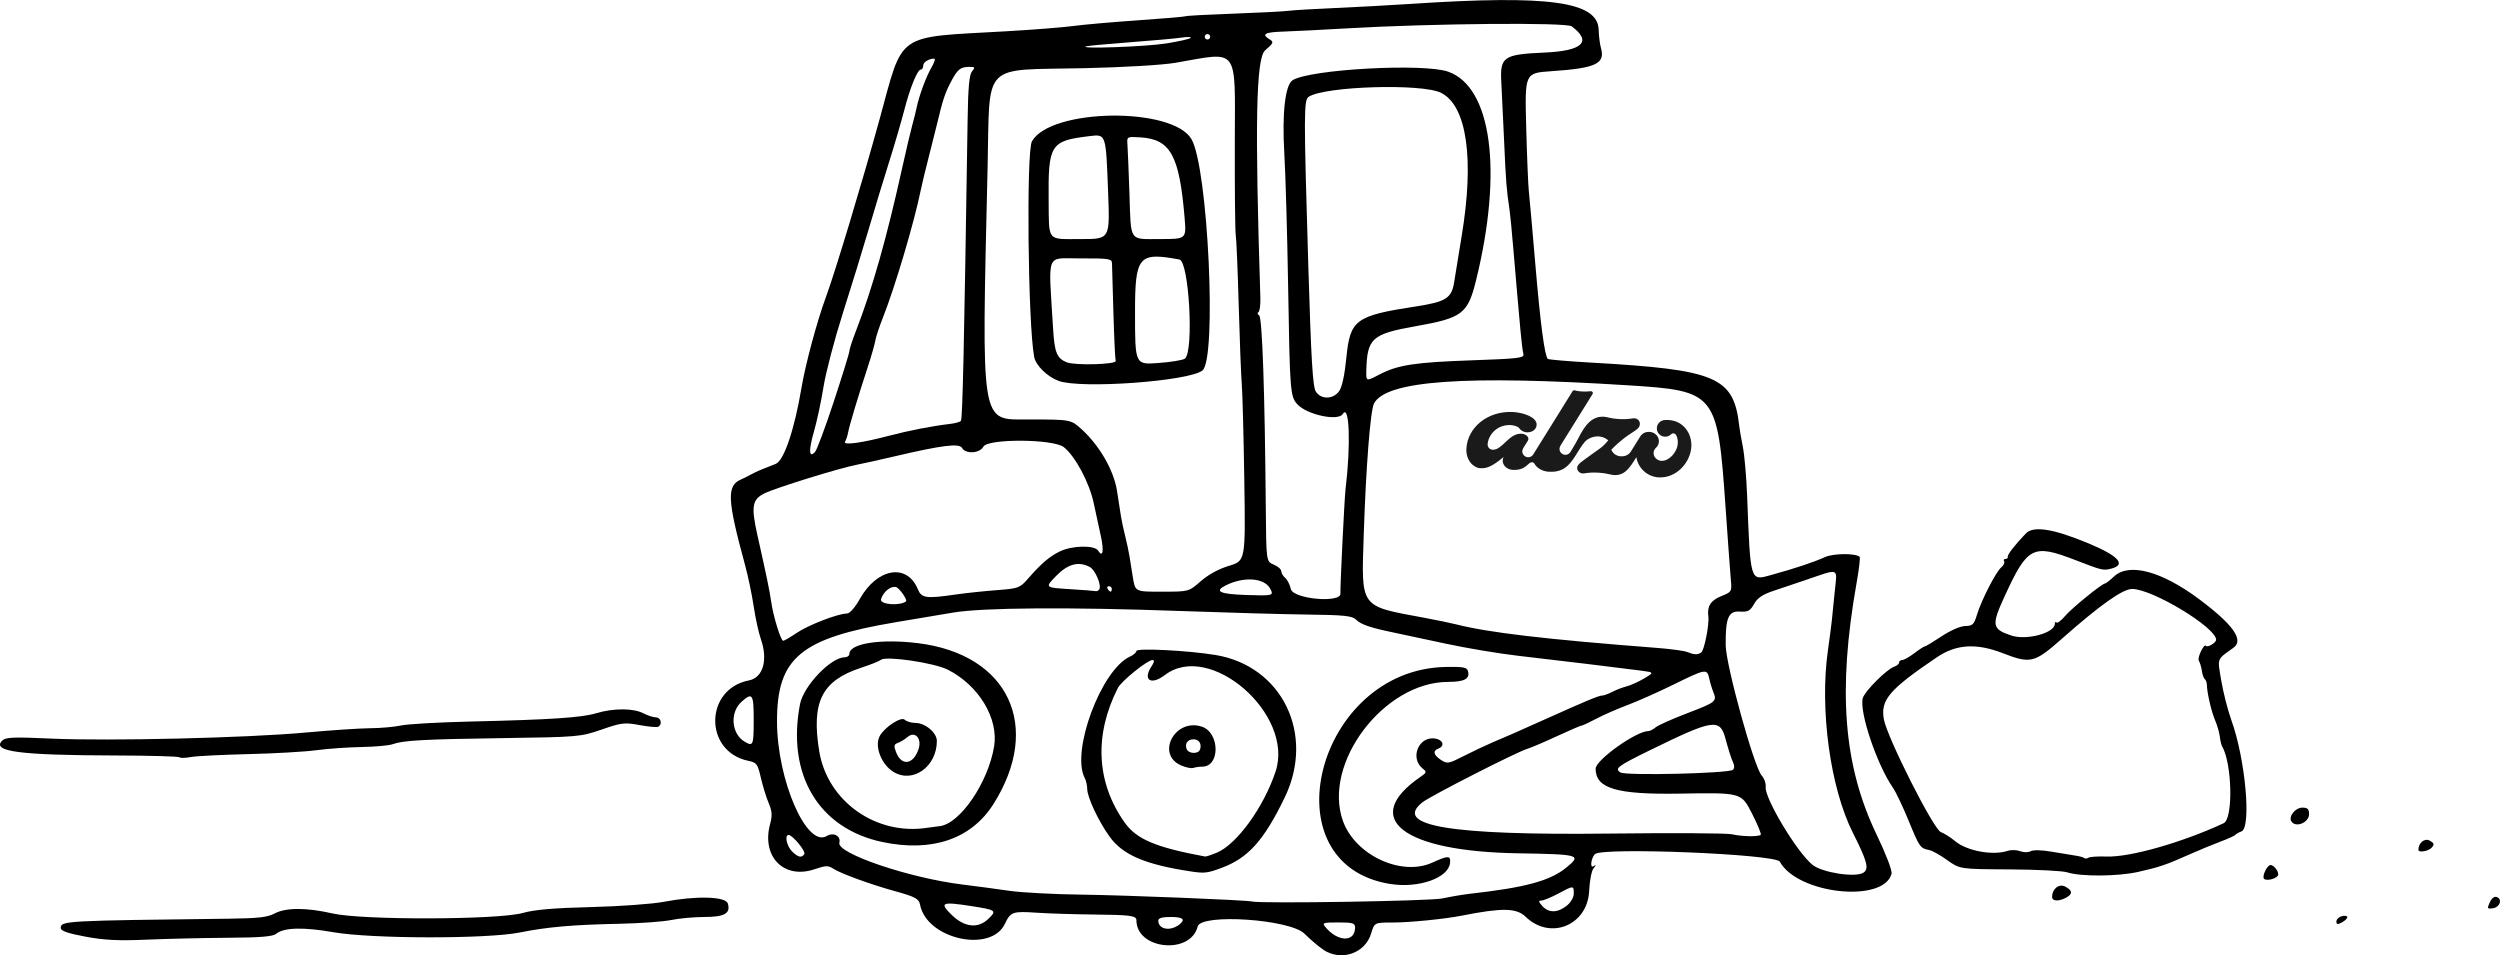 <?xml version="1.0" encoding="UTF-8" standalone="no"?>
<!-- Created with Inkscape (http://www.inkscape.org/) -->

<svg
   width="161.319mm"
   height="61.634mm"
   viewBox="0 0 161.319 61.634"
   version="1.1"
   id="svg1184"
   inkscape:version="1.2.1 (9c6d41e, 2022-07-14)"
   sodipodi:docname="bulldoze.svg"
   xmlns:inkscape="http://www.inkscape.org/namespaces/inkscape"
   xmlns:sodipodi="http://sodipodi.sourceforge.net/DTD/sodipodi-0.dtd"
   xmlns="http://www.w3.org/2000/svg"
   xmlns:svg="http://www.w3.org/2000/svg">
  <sodipodi:namedview
     id="namedview1186"
     pagecolor="#505050"
     bordercolor="#ffffff"
     borderopacity="1"
     inkscape:showpageshadow="0"
     inkscape:pageopacity="0"
     inkscape:pagecheckerboard="1"
     inkscape:deskcolor="#505050"
     inkscape:document-units="mm"
     showgrid="false"
     inkscape:zoom="0.2102413"
     inkscape:cx="-347.22007"
     inkscape:cy="90.372348"
     inkscape:window-width="1440"
     inkscape:window-height="456"
     inkscape:window-x="0"
     inkscape:window-y="0"
     inkscape:window-maximized="0"
     inkscape:current-layer="layer1" />
  <defs
     id="defs1181" />
  <g
     inkscape:label="Calque 1"
     inkscape:groupmode="layer"
     id="layer1"
     transform="translate(-129.506,-123.975)">
    <path
       style="fill:#000000;stroke-width:1"
       d="m 214.918,185.27 c -0.291,-0.187 -0.847,-0.657 -1.235,-1.044 -0.939,-0.936 -6.679,-1.323 -6.894,-0.465 -0.463,1.844 -3.953,1.488 -3.953,-0.403 0,-0.297 -0.377,-0.348 -2.74,-0.371 -1.258,-0.012 -2.922,-0.065 -3.698,-0.117 -1.548,-0.105 -1.681,-0.058 -2.047,0.715 -0.903,1.911 -5.04,0.989 -5.473,-1.22 -0.079,-0.401 -0.299,-0.52 -1.652,-0.894 -1.52,-0.42 -3.462,-1.127 -3.928,-1.429 -0.354,-0.23 -0.496,-0.227 -1.232,0.023 -1.973,0.67 -3.433,-0.81 -2.869,-2.907 0.152,-0.563 0.133,-0.834 -0.093,-1.37 -0.155,-0.367 -0.381,-1.102 -0.503,-1.633 -0.204,-0.887 -0.269,-0.975 -0.804,-1.085 -2.874,-0.588 -2.843,-4.636 0.04,-5.191 0.912,-0.176 1.238,-1.327 0.761,-2.681 -0.137,-0.389 -0.343,-1.331 -0.457,-2.095 -0.114,-0.763 -0.37,-1.983 -0.569,-2.711 -1.136,-4.161 -1.18,-5.076 -0.258,-5.476 0.212,-0.092 0.505,-0.238 0.651,-0.324 0.146,-0.086 0.463,-0.235 0.706,-0.331 0.243,-0.096 0.644,-0.256 0.892,-0.354 0.533,-0.212 1.207,-2.207 1.664,-4.925 0.254,-1.509 1.008,-4.307 1.572,-5.834 0.591,-1.6 2.356,-7.45 3.466,-11.487 1.561,-5.681 0.953,-5.256 8.117,-5.665 1.762,-0.101 3.73,-0.255 4.374,-0.343 0.643,-0.088 2.519,-0.253 4.168,-0.367 1.649,-0.114 3.041,-0.233 3.094,-0.265 0.052,-0.032 1.441,-0.107 3.087,-0.166 1.645,-0.059 3.23,-0.141 3.521,-0.181 0.291,-0.04 1.64,-0.121 2.999,-0.18 1.358,-0.059 3.581,-0.18 4.939,-0.27 8.906,-0.589 12.055,-0.153 12.1,1.675 0.01,0.394 0.075,0.914 0.144,1.157 0.296,1.031 -0.31,1.317 -3.198,1.513 -1.714,0.116 -1.714,0.116 -1.623,3.579 0.05,1.905 0.127,3.781 0.171,4.169 0.044,0.388 0.235,2.531 0.424,4.763 0.318,3.757 0.594,5.849 0.799,6.054 0.046,0.046 1.296,0.153 2.777,0.237 8.165,0.463 9.226,0.921 9.582,4.129 0.022,0.201 0.126,0.797 0.23,1.323 0.104,0.526 0.228,1.949 0.275,3.162 0.214,5.564 0.187,5.471 1.515,5.103 1.602,-0.444 2.788,-0.838 3.507,-1.166 0.544,-0.248 1.994,-0.257 2.238,-0.013 0.046,0.046 -0.04,0.79 -0.193,1.652 -1.237,6.978 -0.854,11.816 1.29,16.274 0.606,1.26 1.013,2.324 0.962,2.517 -0.502,1.919 -6.068,1.319 -7.211,-0.777 -0.267,-0.49 -11.511,-0.945 -11.935,-0.483 -0.243,0.264 -0.326,0.918 -0.1,0.782 0.198,-0.119 0.2,-0.095 0.012,0.137 -0.125,0.154 -0.25,0.803 -0.278,1.441 -0.097,2.232 -2.509,3.22 -4.1,1.679 -0.591,-0.573 -1.513,-0.589 -4.127,-0.071 -1.093,0.217 -3.358,0.442 -4.442,0.442 -1.188,0 -1.188,0 -1.399,0.703 -0.384,1.282 -1.91,1.814 -3.067,1.07 z m 2.028,-1.447 c 0,-0.281 -0.148,-0.325 -1.08,-0.325 -0.986,0 -1.059,0.025 -0.838,0.293 0.807,0.978 1.918,0.996 1.918,0.032 z m -11.333,-0.196 c 0.412,-0.322 0.222,-0.482 -0.573,-0.482 -0.534,0 -0.794,0.075 -0.794,0.229 0,0.575 0.773,0.718 1.367,0.253 z m -12.359,-0.336 c 0.596,-0.56 0.55,-0.596 -1.063,-0.847 -1.933,-0.301 -2.093,-0.228 -1.263,0.578 0.808,0.785 1.671,0.884 2.326,0.269 z m 37.338,-0.864 c 0.274,-0.216 0.465,-0.541 0.465,-0.794 0,-0.528 -0.005,-0.528 -1.021,0.013 -0.456,0.243 -0.941,0.441 -1.078,0.441 -0.191,0 -0.175,0.082 0.07,0.353 0.41,0.453 0.977,0.449 1.564,-0.013 z m -8.002,-0.481 c 0.534,-0.115 1.327,-0.249 1.764,-0.298 3.603,-0.405 5.187,-0.837 6.236,-1.701 0.983,-0.81 0.866,-0.844 -3.149,-0.911 -7.461,-0.123 -10.173,-2.259 -6.269,-4.937 0.39,-0.267 0.405,-0.32 0.149,-0.52 -0.877,-0.686 -0.257,-2.149 0.823,-1.942 0.491,0.094 0.6,0.477 0.182,0.637 -0.384,0.148 -0.325,0.418 0.162,0.737 0.402,0.264 0.486,0.25 1.455,-0.245 0.566,-0.289 1.425,-0.695 1.91,-0.903 0.485,-0.208 1.041,-0.446 1.235,-0.529 0.194,-0.083 1.147,-0.508 2.117,-0.944 2.68,-1.204 3.466,-1.531 3.682,-1.532 0.109,-5.3e-4 0.402,-0.107 0.651,-0.237 0.249,-0.13 0.662,-0.289 0.918,-0.353 0.256,-0.064 0.766,-0.294 1.133,-0.511 0.668,-0.394 0.668,-0.394 -0.213,-0.511 -1.232,-0.163 -5.214,-0.644 -7.914,-0.956 -1.249,-0.144 -3.352,-0.497 -4.674,-0.783 -1.322,-0.286 -2.84,-0.611 -3.374,-0.721 -1.496,-0.309 -2.094,-0.515 -2.41,-0.831 -0.242,-0.242 -0.762,-0.296 -3.129,-0.325 -1.562,-0.019 -5.26,-0.123 -8.219,-0.23 -7.116,-0.258 -12.732,-0.22 -14.64,0.101 -0.825,0.138 -2.491,0.418 -3.704,0.622 -6.164,1.035 -7.676,2.3 -7.668,6.413 0.007,3.778 1.916,8.165 3.212,7.383 0.434,-0.262 0.925,0.002 0.811,0.436 -0.179,0.685 4.504,2.274 7.946,2.696 0.885,0.108 2.247,0.291 3.027,0.405 0.78,0.114 2.884,0.225 4.674,0.247 2.797,0.034 10.579,0.347 10.973,0.442 0.613,0.148 11.514,-0.028 12.303,-0.198 z m -3.363,-0.928 c -7.985,-1.259 -4.771,-13.859 3.573,-14.006 1.145,-0.02 1.368,0.023 1.435,0.279 0.128,0.489 -0.239,0.685 -1.285,0.685 -4.146,0 -8.123,5.261 -6.787,8.977 0.793,2.206 3.771,3.593 5.764,2.685 1.036,-0.472 1.198,-0.468 1.146,0.023 -0.102,0.967 -2.021,1.644 -3.846,1.356 z m -12.864,-0.809 c -2.954,-0.444 -4.41,-1.066 -5.259,-2.248 -0.716,-0.997 -1.44,-2.54 -1.442,-3.073 -8.8e-4,-0.225 -0.073,-0.542 -0.159,-0.706 -0.905,-1.709 1.058,-6.99 2.913,-7.836 0.231,-0.105 0.419,-0.269 0.419,-0.364 0,-0.203 3.364,-0.033 5.115,0.26 4.294,0.717 6.426,5.111 4.457,9.189 -1.326,2.749 -2.354,3.902 -4.038,4.532 -0.948,0.355 -1.132,0.377 -2.007,0.246 z m 1.669,-1.217 c 1.29,-0.539 3.035,-2.955 3.787,-5.244 1.211,-3.685 -4.24,-8.43 -7.141,-6.218 -0.898,0.685 -1.452,0.335 -0.872,-0.549 0.186,-0.284 0.206,-0.416 0.064,-0.416 -0.325,0 -2.007,1.36 -2.233,1.805 -1.545,3.045 -1.388,6.113 0.447,8.69 0.764,1.073 2.011,1.598 5.184,2.184 0.061,0.011 0.405,-0.102 0.765,-0.253 z m -2.312,-5.626 c -1.653,-0.721 -0.394,-3.076 1.337,-2.501 1.166,0.387 1.191,2.58 0.029,2.58 -0.188,0 -0.447,0.037 -0.576,0.082 -0.129,0.045 -0.485,-0.027 -0.79,-0.16 z m 1.22,-1.024 c 0.125,-0.359 -0.062,-0.661 -0.409,-0.661 -0.389,0 -0.588,0.275 -0.454,0.626 0.12,0.314 0.756,0.34 0.862,0.036 z m -20.509,5.964 c -4.101,-0.871 -6.176,-4.351 -5.303,-8.893 0.225,-1.171 1.985,-3.02 2.878,-3.023 0.17,-5.3e-4 0.309,-0.101 0.309,-0.223 0,-0.672 2.019,-0.986 4.426,-0.69 5.852,0.721 8.033,5.371 4.87,10.381 -1.428,2.261 -3.972,3.129 -7.179,2.448 z m 3.704,-1.02 c 1.318,-0.148 3.136,-2.81 3.519,-5.151 0.295,-1.804 -0.994,-3.936 -2.99,-4.947 -0.875,-0.443 -3.984,-0.902 -4.309,-0.636 -0.104,0.085 -0.68,0.315 -1.281,0.511 -2.54,0.831 -3.227,2.2 -2.704,5.392 0.529,3.23 3.667,5.451 6.971,4.935 0.194,-0.03 0.551,-0.077 0.794,-0.105 z m -2.972,-3.499 c -0.786,-0.478 -1.243,-1.658 -0.895,-2.309 0.309,-0.577 1.391,-1.286 1.617,-1.06 0.112,0.112 0.415,0.204 0.674,0.204 0.645,0 1.4,0.628 1.4,1.165 0,1.656 -1.545,2.761 -2.796,2 z m 1.616,-1.478 c 0.228,-0.683 -0.233,-1.187 -0.711,-0.776 -0.173,0.149 -0.452,0.319 -0.621,0.379 -0.256,0.091 -0.276,0.189 -0.121,0.596 0.35,0.922 1.114,0.817 1.453,-0.199 z m 60.959,7.983 c 0.39,-0.244 0.266,-0.723 -0.668,-2.572 -1.461,-2.895 -2.156,-7.963 -1.614,-11.773 0.111,-0.776 0.225,-1.649 0.254,-1.94 0.029,-0.291 0.115,-1.142 0.19,-1.891 0.156,-1.547 0.357,-1.475 -1.939,-0.693 -0.582,0.198 -1.489,0.504 -2.015,0.678 -0.702,0.233 -1.036,0.459 -1.254,0.847 -0.253,0.45 -0.392,0.524 -0.932,0.491 -0.724,-0.043 -0.912,0.405 -0.9,2.155 0.009,1.29 1.828,7.88 2.328,8.432 0.166,0.183 0.279,0.506 0.252,0.718 -0.093,0.712 2.028,4.243 3.028,5.041 0.628,0.5 2.753,0.83 3.27,0.507 z m -68.333,-1.207 c 0.11,-0.177 -0.759,-1.232 -1.015,-1.232 -0.27,0 -0.121,0.717 0.22,1.058 0.391,0.391 0.629,0.443 0.796,0.173 z m 61.716,-1.243 c 0.052,-0.052 -0.21,-0.686 -0.582,-1.409 -0.677,-1.314 -0.677,-1.314 -4.637,-1.247 -4.082,0.069 -5.435,-0.331 -5.435,-1.608 0,-0.561 2.62,-2.428 3.406,-2.428 0.1,0 0.307,-0.107 0.461,-0.238 0.153,-0.131 1.051,-0.534 1.996,-0.895 1.905,-0.728 1.974,-0.783 1.737,-1.368 -0.091,-0.226 -0.213,-0.628 -0.27,-0.895 -0.137,-0.643 -0.224,-0.628 -2.29,0.389 -0.977,0.481 -2.32,1.079 -2.984,1.328 -0.665,0.249 -1.577,0.65 -2.027,0.889 -0.45,0.24 -0.871,0.436 -0.935,0.436 -0.064,0 -0.779,0.307 -1.589,0.683 -0.81,0.376 -1.671,0.743 -1.914,0.816 -0.692,0.208 -6.237,3.036 -6.761,3.448 -1.937,1.524 1.769,2.144 12.065,2.021 4.019,-0.048 7.57,-0.028 7.891,0.044 0.674,0.152 1.73,0.171 1.869,0.032 z m -1.788,-4.197 c 0.1,-0.1 0.099,-0.29 -0.004,-0.491 -0.092,-0.18 -0.308,-0.858 -0.48,-1.505 -0.354,-1.334 -0.781,-1.27 -4.851,0.725 -2.118,1.039 -2.315,1.185 -1.941,1.443 0.326,0.225 7.038,0.067 7.276,-0.171 z m -63.193,-3.2 c 0,-1.693 -0.079,-1.814 -0.779,-1.191 -0.777,0.691 -0.666,2.08 0.206,2.588 0.537,0.313 0.573,0.225 0.573,-1.397 z m 61.141,-4.368 c 0.197,-0.128 0.531,-1.825 0.46,-2.334 -0.09,-0.643 0.156,-1.028 0.827,-1.297 0.678,-0.271 0.694,-0.297 0.627,-1.034 -0.038,-0.416 -0.193,-2.542 -0.345,-4.725 -0.514,-7.367 -0.612,-7.49 -6.265,-7.847 -10.563,-0.667 -15.628,-0.307 -16.416,1.167 -0.236,0.442 -0.521,4.081 -0.666,8.515 -0.154,4.714 -0.279,4.542 3.854,5.307 0.825,0.153 1.777,0.349 2.117,0.436 2.073,0.531 5.767,0.964 12.965,1.519 0.873,0.067 1.746,0.186 1.94,0.264 0.454,0.183 0.659,0.189 0.905,0.029 z m -58.358,-1.265 c 0.753,-0.511 2.661,-1.246 3.232,-1.246 0.181,0 0.517,-0.381 0.839,-0.952 1.121,-1.986 3.037,-2.308 3.733,-0.627 0.245,0.591 0.517,0.63 2.466,0.348 0.631,-0.091 1.81,-0.216 2.622,-0.278 1.415,-0.107 1.498,-0.138 2.028,-0.745 0.855,-0.977 1.377,-1.424 2.051,-1.755 0.779,-0.383 2.245,-0.415 2.468,-0.054 0.3,0.485 0.391,0.033 0.184,-0.909 -0.114,-0.516 -0.325,-1.491 -0.468,-2.167 -0.28,-1.313 -1.195,-3.023 -1.927,-3.599 -0.678,-0.533 -4.907,-0.559 -5.189,-0.031 -0.233,0.436 -1.147,0.493 -1.375,0.086 -0.179,-0.319 -1.28,-0.183 -4.362,0.541 -0.97,0.228 -2.042,0.466 -2.381,0.529 -1.109,0.206 -5.344,1.518 -6.032,1.869 -0.776,0.396 -0.846,0.845 -0.426,2.716 0.577,2.565 0.786,3.574 0.877,4.233 0.13,0.943 0.624,2.558 0.781,2.554 0.069,-0.002 0.465,-0.233 0.88,-0.515 z m 7.042,-2.026 c 0.125,-0.089 -0.445,-0.9 -0.657,-0.935 -0.355,-0.058 -0.8,0.311 -0.951,0.788 -0.108,0.34 1.173,0.457 1.608,0.147 z m 28.036,-0.515 c -0.028,-0.311 0.256,-6.128 0.329,-6.73 0.349,-2.886 0.251,-5.545 -0.178,-4.851 -0.3,0.485 -2.338,0.042 -2.945,-0.64 -0.444,-0.499 -0.471,-0.851 -0.581,-7.562 -0.056,-3.395 -0.167,-7.273 -0.247,-8.617 -0.153,-2.578 0.056,-4.418 0.536,-4.719 1.128,-0.708 8.464,-1.11 10.042,-0.55 2.805,0.996 3.529,6.408 1.799,13.446 -0.536,2.183 -0.882,2.445 -3.932,2.984 -2.771,0.489 -3.097,0.779 -3.152,2.804 -0.021,0.761 -0.021,0.761 0.817,0.32 1.208,-0.635 2.288,-0.801 6.052,-0.932 2.943,-0.102 3.337,-0.15 3.266,-0.397 -0.044,-0.154 -0.129,-0.836 -0.188,-1.515 -0.059,-0.679 -0.145,-1.632 -0.19,-2.117 -0.045,-0.485 -0.161,-1.834 -0.257,-2.999 -0.096,-1.164 -0.216,-2.394 -0.267,-2.734 -0.188,-1.262 -0.228,-1.774 -0.34,-4.341 -0.063,-1.445 -0.145,-3.16 -0.182,-3.813 -0.095,-1.672 0.121,-1.822 2.792,-1.94 2.459,-0.109 3.073,-0.702 1.751,-1.692 -0.352,-0.264 -9.017,-0.188 -14.42,0.126 -1.649,0.096 -3.534,0.191 -4.189,0.212 -1.21,0.038 -1.437,0.168 -0.882,0.504 0.279,0.168 0.25,0.237 -0.29,0.705 -0.592,0.512 -0.674,4.685 -0.311,15.944 0.015,0.47 -0.04,0.897 -0.124,0.948 -0.083,0.051 -0.062,0.148 0.046,0.215 0.2,0.123 0.366,4.928 0.428,12.398 0.029,3.48 0.029,3.48 0.514,3.681 0.267,0.111 0.485,0.302 0.485,0.423 0,0.122 0.114,0.316 0.253,0.432 0.139,0.116 0.303,0.439 0.365,0.719 0.143,0.65 3.257,0.931 3.199,0.288 z m -4.533,-0.311 c -0.376,-0.702 -1.703,-0.797 -2.876,-0.206 -0.752,0.379 -0.378,0.556 1.3,0.614 1.767,0.061 1.82,0.048 1.576,-0.408 z m -11.027,0.039 c 0.159,-0.257 -0.265,-1.249 -0.612,-1.435 -0.723,-0.387 -1.416,-0.203 -2.175,0.577 -0.729,0.75 -0.729,0.75 0.859,0.849 0.873,0.054 1.642,0.114 1.709,0.132 0.067,0.018 0.165,-0.037 0.218,-0.123 z m 0.806,-0.02 c 0,-0.097 -0.084,-0.176 -0.187,-0.176 -0.103,0 -0.138,0.079 -0.078,0.176 0.06,0.097 0.144,0.176 0.187,0.176 0.043,0 0.078,-0.079 0.078,-0.176 z m 5.739,-0.498 c 0.48,-0.423 1.163,-0.795 1.829,-0.996 1.062,-0.322 1.062,-0.322 0.982,-5.543 -0.044,-2.872 -0.117,-5.658 -0.163,-6.192 -0.045,-0.534 -0.135,-2.835 -0.199,-5.115 -0.064,-2.28 -0.15,-4.304 -0.19,-4.498 -0.04,-0.194 -0.068,-2.88 -0.061,-5.969 0.013,-6.278 0.325,-5.859 -3.825,-5.141 -0.832,0.144 -3.335,0.292 -5.906,0.349 -6.691,0.149 -6.059,-0.505 -6.221,6.439 -0.39,16.79 -0.48,16.228 2.59,16.228 2.778,10e-6 2.778,10e-6 3.466,0.622 1.156,1.045 2.088,2.656 2.292,3.964 0.099,0.631 0.216,1.385 0.261,1.676 0.045,0.291 0.166,0.855 0.268,1.253 0.102,0.398 0.229,0.994 0.282,1.323 0.053,0.329 0.14,0.877 0.194,1.216 0.175,1.092 0.113,1.058 1.936,1.058 1.698,0 1.698,0 2.464,-0.674 z m -9.179,-12.93 c -0.732,-0.274 -1.465,-0.995 -1.569,-1.546 -0.401,-2.121 -0.515,-13.26 -0.143,-13.912 1.221,-2.139 9.096,-2.236 10.3,-0.127 1.062,1.859 1.641,14.154 0.703,14.914 -0.862,0.698 -7.864,1.204 -9.29,0.672 z m 3.692,-1.288 c -0.036,-0.104 -0.102,-1.498 -0.147,-3.099 -0.045,-1.601 -0.087,-3.048 -0.093,-3.217 -0.011,-0.274 -0.232,-0.306 -2.041,-0.297 -2.269,0.011 -2.062,-0.521 -1.76,4.515 0.093,1.56 0.238,1.923 0.872,2.187 0.527,0.22 3.249,0.143 3.169,-0.089 z m 4.466,-0.146 c 0.589,-0.465 0.268,-6.279 -0.353,-6.395 -2.639,-0.491 -2.866,-0.222 -2.866,3.395 0,3.393 0,3.393 1.499,3.283 0.825,-0.06 1.599,-0.188 1.72,-0.284 z m -4.953,-10.67 c -0.15,-3.914 -0.118,-3.818 -1.247,-3.682 -2.478,0.299 -2.628,0.538 -2.593,4.144 0.026,2.695 -0.142,2.493 2.083,2.493 1.869,0 1.869,0 1.756,-2.955 z m 4.933,1.584 c -0.337,-4.041 -0.91,-5.077 -2.869,-5.193 -0.856,-0.051 -0.859,-0.049 -0.819,0.478 0.022,0.291 0.08,1.704 0.128,3.141 0.107,3.184 -0.054,2.944 1.984,2.944 1.691,0 1.691,0 1.576,-1.371 z m -22.63,11.836 c 0.549,-1.665 0.998,-3.12 0.998,-3.233 0,-0.113 0.19,-0.695 0.422,-1.294 1.067,-2.755 1.991,-6.017 3.006,-10.613 0.236,-1.067 0.516,-2.258 0.623,-2.646 0.107,-0.388 0.236,-0.904 0.286,-1.147 0.166,-0.795 0.617,-2.018 0.96,-2.602 0.185,-0.315 0.266,-0.573 0.18,-0.573 -0.356,0 -0.714,0.23 -0.714,0.46 0,0.135 -0.067,0.246 -0.15,0.246 -0.223,0 -0.691,1.151 -1.079,2.65 -0.189,0.73 -0.63,2.238 -0.982,3.351 -0.351,1.114 -0.941,3.057 -1.311,4.318 -0.37,1.261 -1.115,3.682 -1.656,5.38 -0.541,1.698 -1.104,3.841 -1.251,4.763 -0.147,0.922 -0.425,2.223 -0.618,2.892 -0.355,1.231 -0.327,1.754 0.072,1.315 0.119,-0.131 0.665,-1.6 1.214,-3.265 z m 3.556,2.228 c 1.225,-0.326 2.816,-0.636 3.932,-0.764 0.319,-0.037 0.637,-0.123 0.706,-0.192 0.107,-0.107 0.207,-4.565 0.434,-19.428 0.032,-2.095 0.107,-2.916 0.286,-3.131 0.214,-0.257 0.193,-0.291 -0.176,-0.289 -0.585,0.004 -0.765,0.155 -1.212,1.014 -0.366,0.704 -0.511,1.15 -0.875,2.687 -0.08,0.34 -0.317,1.279 -0.525,2.087 -0.209,0.808 -0.447,1.8 -0.53,2.205 -0.427,2.085 -1.658,6.229 -2.429,8.174 -0.237,0.599 -0.46,1.273 -0.495,1.499 -0.035,0.226 -0.259,1.006 -0.497,1.733 -0.64,1.957 -1.175,3.739 -1.258,4.19 -0.04,0.219 -0.129,0.487 -0.197,0.597 -0.155,0.251 1.085,0.083 2.837,-0.384 z m 29.045,-2.879 c 0.188,-0.258 0.355,-1.03 0.464,-2.131 0.245,-2.491 0.573,-2.734 4.528,-3.342 1.918,-0.295 2.278,-0.531 2.437,-1.6 0.044,-0.295 0.257,-1.604 0.475,-2.91 0.832,-4.998 0.342,-8.428 -1.324,-9.267 -1.222,-0.616 -7.478,-0.431 -8.54,0.253 -0.324,0.208 -0.326,1.023 -0.027,10.948 0.181,6.014 0.285,7.759 0.481,8.07 0.334,0.53 1.115,0.52 1.506,-0.019 z m -11.167,-22.435 c 0.811,-0.13 1.525,-0.291 1.587,-0.359 0.062,-0.068 -0.204,-0.076 -0.592,-0.019 -0.388,0.057 -1.896,0.193 -3.351,0.302 -1.455,0.109 -2.725,0.228 -2.822,0.264 -0.469,0.176 3.888,0.018 5.178,-0.189 z m 2.847,-0.432 c 0,-0.097 -0.079,-0.176 -0.176,-0.176 -0.097,0 -0.176,0.079 -0.176,0.176 0,0.097 0.079,0.176 0.176,0.176 0.097,0 0.176,-0.079 0.176,-0.176 z m -72.584,58.065 c -1.152,-0.216 -1.587,-0.37 -1.587,-0.559 0,-0.459 0.239,-0.472 10.848,-0.598 1.884,-0.022 2.499,-0.092 2.946,-0.334 0.723,-0.391 2.055,-0.392 3.757,-0.002 1.906,0.436 10.681,0.413 12.259,-0.033 0.759,-0.214 2.005,-0.322 4.41,-0.381 1.843,-0.045 3.955,-0.198 4.692,-0.339 2.085,-0.399 3.986,-0.351 4.13,0.105 0.202,0.637 -0.204,0.873 -1.5,0.873 -0.654,0 -1.617,0.087 -2.139,0.194 -0.523,0.107 -2.022,0.217 -3.331,0.244 -3.039,0.063 -4.674,0.206 -6.438,0.561 -2.124,0.427 -9.579,0.416 -12.051,-0.017 -1.921,-0.337 -3.191,-0.303 -3.675,0.099 -0.218,0.181 -1.006,0.247 -3.131,0.261 -1.562,0.01 -3.911,0.065 -5.221,0.121 -1.838,0.079 -2.744,0.035 -3.969,-0.195 z m 145.256,-0.977 c 0,-0.138 0.159,-0.292 0.353,-0.342 0.194,-0.051 0.353,-0.023 0.353,0.061 0,0.085 -0.159,0.239 -0.353,0.342 -0.276,0.148 -0.353,0.134 -0.353,-0.061 z m 9.898,-1.235 c 0.123,-0.27 0.297,-0.402 0.452,-0.343 0.379,0.145 0.198,0.661 -0.255,0.726 -0.363,0.052 -0.38,0.019 -0.197,-0.383 z m -28.242,-0.346 c 0,-0.531 0.449,-0.883 0.852,-0.667 0.473,0.253 0.486,0.477 0.042,0.715 -0.47,0.252 -0.894,0.229 -0.894,-0.048 z m 13.662,-1.193 c -0.116,-0.188 0.224,-0.869 0.434,-0.869 0.236,0 0.585,0.497 0.474,0.677 -0.147,0.237 -0.795,0.375 -0.908,0.193 z m -12.692,-0.398 c -0.291,-0.095 -1.969,-0.18 -3.728,-0.189 -3.199,-0.017 -3.199,-0.017 -4.011,-0.6 -0.447,-0.321 -0.972,-0.614 -1.167,-0.651 -0.574,-0.111 -0.619,-0.175 -1.323,-1.889 -0.37,-0.901 -0.822,-1.853 -1.005,-2.116 -1.039,-1.494 -2.188,-4.902 -1.955,-5.794 0.115,-0.439 1.553,-1.876 2.033,-2.031 0.17,-0.055 0.309,-0.174 0.309,-0.264 0,-0.09 0.092,-0.165 0.204,-0.165 0.112,0 0.464,-0.198 0.782,-0.441 0.318,-0.243 0.624,-0.441 0.681,-0.441 0.057,0 0.544,-0.293 1.083,-0.651 0.57,-0.378 1.206,-0.655 1.52,-0.661 0.474,-0.009 0.566,-0.097 0.753,-0.716 0.283,-0.94 1.229,-2.786 1.576,-3.073 0.152,-0.126 0.234,-0.3 0.18,-0.386 -0.053,-0.086 -0.013,-0.156 0.09,-0.156 0.103,0 0.168,-0.059 0.145,-0.132 -0.04,-0.126 0.458,-0.77 1.166,-1.508 0.486,-0.507 1.745,-0.313 3.99,0.615 2,0.826 2.523,1.401 1.508,1.656 -0.509,0.128 -0.572,0.113 -2.302,-0.556 -2.742,-1.059 -3.085,-0.883 -4.566,2.342 -0.857,1.866 -0.817,2.105 0.421,2.524 0.99,0.336 2.822,-0.157 2.822,-0.759 0,-0.102 0.049,-0.137 0.108,-0.077 0.059,0.059 0.306,-0.128 0.549,-0.417 0.421,-0.5 2.39,-2.102 2.584,-2.102 0.051,0 0.315,-0.206 0.587,-0.459 0.966,-0.896 3.06,-0.336 5.473,1.464 2.2,1.641 2.914,2.645 2.231,3.137 -1.109,0.799 -1.045,0.627 -0.791,2.14 0.128,0.76 0.422,1.909 0.655,2.554 0.902,2.501 1.299,6.921 0.643,7.163 -0.17,0.063 -0.348,0.163 -0.397,0.224 -0.049,0.061 -0.485,0.258 -0.97,0.439 -0.485,0.181 -1.358,0.542 -1.94,0.802 -1.526,0.683 -1.971,0.835 -3.351,1.146 -1.323,0.298 -3.711,0.313 -4.587,0.028 z m 2.544,-1.02 c 1.496,0.059 4.873,-0.902 7.554,-2.148 0.624,-0.29 0.552,-3.843 -0.1,-4.968 -0.054,-0.093 -0.119,-0.37 -0.146,-0.616 -0.026,-0.246 -0.165,-0.726 -0.308,-1.066 -0.249,-0.592 -0.512,-1.734 -0.529,-2.294 -0.004,-0.146 -0.065,-0.306 -0.134,-0.356 -0.07,-0.05 -0.154,-0.288 -0.187,-0.529 -0.033,-0.241 -0.122,-0.537 -0.198,-0.658 -0.116,-0.185 0.335,-1.128 0.459,-0.959 0.098,0.134 0.658,-0.202 0.658,-0.394 0,-0.79 -4.114,-3.277 -5.421,-3.277 -0.608,0 -2.06,1.029 -4.524,3.206 -1.78,1.573 -2.024,1.633 -3.814,0.941 -1.72,-0.666 -3.009,-0.585 -4.267,0.266 -3.078,2.084 -3.645,2.751 -3.411,4.012 0.22,1.181 3.202,7.082 3.669,7.26 0.227,0.086 0.646,0.353 0.932,0.592 0.753,0.631 2.432,0.94 3.386,0.622 0.218,-0.073 0.58,-0.063 0.803,0.022 0.231,0.088 0.525,0.088 0.681,8.8e-4 0.159,-0.089 0.712,-0.078 1.314,0.026 0.572,0.099 1.268,0.213 1.548,0.254 0.28,0.041 0.549,0.115 0.598,0.163 0.049,0.049 0.171,0.038 0.271,-0.024 0.1,-0.062 0.625,-0.095 1.166,-0.074 z m 20.122,-0.432 c 0,-0.448 0.395,-0.772 0.724,-0.596 0.285,0.153 0.315,0.242 0.147,0.443 -0.201,0.242 -0.872,0.359 -0.872,0.152 z m -8.2,-1.837 c -0.196,-0.317 0.26,-0.886 0.71,-0.886 0.341,0 0.435,0.091 0.435,0.422 0,0.548 -0.873,0.902 -1.144,0.463 z M 141.083,172.84 c -0.057,-0.058 -1.927,-0.11 -4.155,-0.116 -6.165,-0.016 -7.984,-0.255 -7.281,-0.958 0.223,-0.223 0.705,-0.243 3.167,-0.131 3.718,0.169 12.629,-0.043 16.429,-0.392 1.618,-0.148 3.483,-0.273 4.145,-0.277 0.662,-0.004 1.561,-0.084 1.997,-0.177 0.437,-0.093 2.421,-0.207 4.41,-0.253 5.281,-0.123 7.237,-0.252 8.197,-0.541 1.099,-0.331 2.386,-0.328 3.027,0.006 0.278,0.145 0.644,0.264 0.814,0.265 0.315,0.001 0.43,0.435 0.159,0.602 -0.083,0.051 -0.626,0.004 -1.207,-0.104 -0.975,-0.181 -1.165,-0.159 -2.452,0.286 -1.364,0.471 -1.503,0.484 -6.316,0.553 -5.206,0.075 -6.497,0.146 -7.18,0.395 -0.232,0.085 -1.137,0.166 -2.01,0.181 -0.873,0.015 -2.183,0.108 -2.91,0.206 -0.728,0.099 -2.712,0.212 -4.41,0.252 -1.698,0.04 -3.365,0.125 -3.704,0.19 -0.34,0.065 -0.664,0.07 -0.722,0.013 z"
       id="path933" />
    <g
       style="fill:#1a1a1a;stroke-width:21.669"
       id="g269-3"
       transform="matrix(0.012,6.1758658e-4,-6.1758658e-4,0.012,224.34,148.811)">
      <path
         d="m 914.091,341.754 c 12.001,57.829 63.606,102.096 125.579,102.096 96.16,0 166.33,-89.797 166.33,-174.3 0,-67.783 -47.46,-136.168 -130.51,-136.168 -8.52,0 -15.02,0.601 -20.83,1.443 -22.25,3.158 -38.9,21.743 -38.9,44.447 0,24.179 19.71,44.748 44.98,44.748 14.51,0 26.18,-6.916 33.5,-14.946 7.07,-7.789 20.31,-7.307 26.9,3.128 6.44,10.194 11.22,25.02 11.22,42.642 0,51.936 -44.38,99.51 -82.68,99.51 -25.25,0 -44.59,-19.607 -44.59,-41.77 0,-9.714 4.08,-19.006 11.42,-26.795 7.35,-7.789 14.15,-18.645 14.15,-33.741 0,-25.502 -21.92,-49.8 -53.75,-49.8 -13.936,0 -35.702,5.293 -47.976,27.546 l -45.921,83 c -11.759,21.081 -33.163,28.539 -51.725,28.539 -30.23,0 -47.039,-18.014 -53.569,-32.899 94.623,-108.442 145.985,-105.765 145.985,-145.762 0,-13.953 -11.85,-29.11 -31.44,-29.11 -11.367,0 -30.684,8.511 -79.507,8.511 -48.823,0 -64.513,-8.571 -84.526,-8.571 -80.353,0 -110.977,79.572 -143.415,149.43 -3.235,6.977 -25.817,49.259 -25.817,49.259 -6.469,11.457 -18.169,16.389 -27.571,16.389 -23.308,0 -40.721,-24.389 -27.268,-48.597 C 523.024,265.971 650.78,34.834 661.905,14.776 665.895,7.619 659.275,-1.132 649.238,0.762 621.305,5.995 581.128,5.303 566.133,0.522 561.145,-1.072 555.855,1.033 553.104,6.176 536.568,37.27 390.22,300.524 360.05,355.497 c -6.258,11.427 -17.111,16.57 -27.571,16.57 -21.343,0 -41.356,-23.036 -27.419,-48.206 10.913,-19.728 13.09,-23.788 22.552,-40.568 9.583,-17.532 -10.823,-35.726 -35.673,-35.726 -69.017,0 -97.948,93.856 -151.093,93.856 -15.086,0 -28.085,-12.36 -28.085,-27.937 0,-43.214 39.119,-109.193 119.08,-109.193 11.487,0 22.945,2.706 31.168,5.262 6.197,1.925 11.91,5.383 15.961,10.436 7.286,9.021 21.585,18.614 40.933,18.614 26.815,0 50.334,-16.87 50.334,-42.793 0,-41.199 -74.851,-62.28 -130.083,-62.28 C 102.09,133.472 0,230.035 0,343.257 0,405.146 42.988,444 80.747,444 c 32.316,0 61.489,-11.067 121.225,-66.731 -1.874,3.97 -4.051,9.623 -4.051,18.284 0,24.63 23.52,48.327 56.169,48.327 74.006,0 78.419,-46.222 102.241,-46.222 3.295,0 9.311,1.564 13.09,7.579 13.453,21.501 43.472,38.733 79.114,38.733 70.317,0 104.085,-30.884 139.758,-95.721 l 17.11,-30.974 c 8.495,-15.457 19.832,-33.741 28.024,-43.786 17.504,-21.471 47.856,-32.628 71.224,-32.628 33.738,0 53.721,18.314 53.721,18.314 -29.506,40.658 -46.284,48.026 -84.435,79.421 -51.635,42.462 -74.519,55.875 -74.519,76.083 0,17.382 15.871,29.171 31.44,29.171 14.057,0 24.517,-8.601 85.462,-8.601 42.414,0 62.699,8.48 82.924,8.48 56.441,0 80.474,-39.876 114.816,-102.005 z"
         fill="#e84e0f"
         id="path260-9"
         style="fill:#1a1a1a;stroke-width:21.669" />
    </g>
  </g>
</svg>
